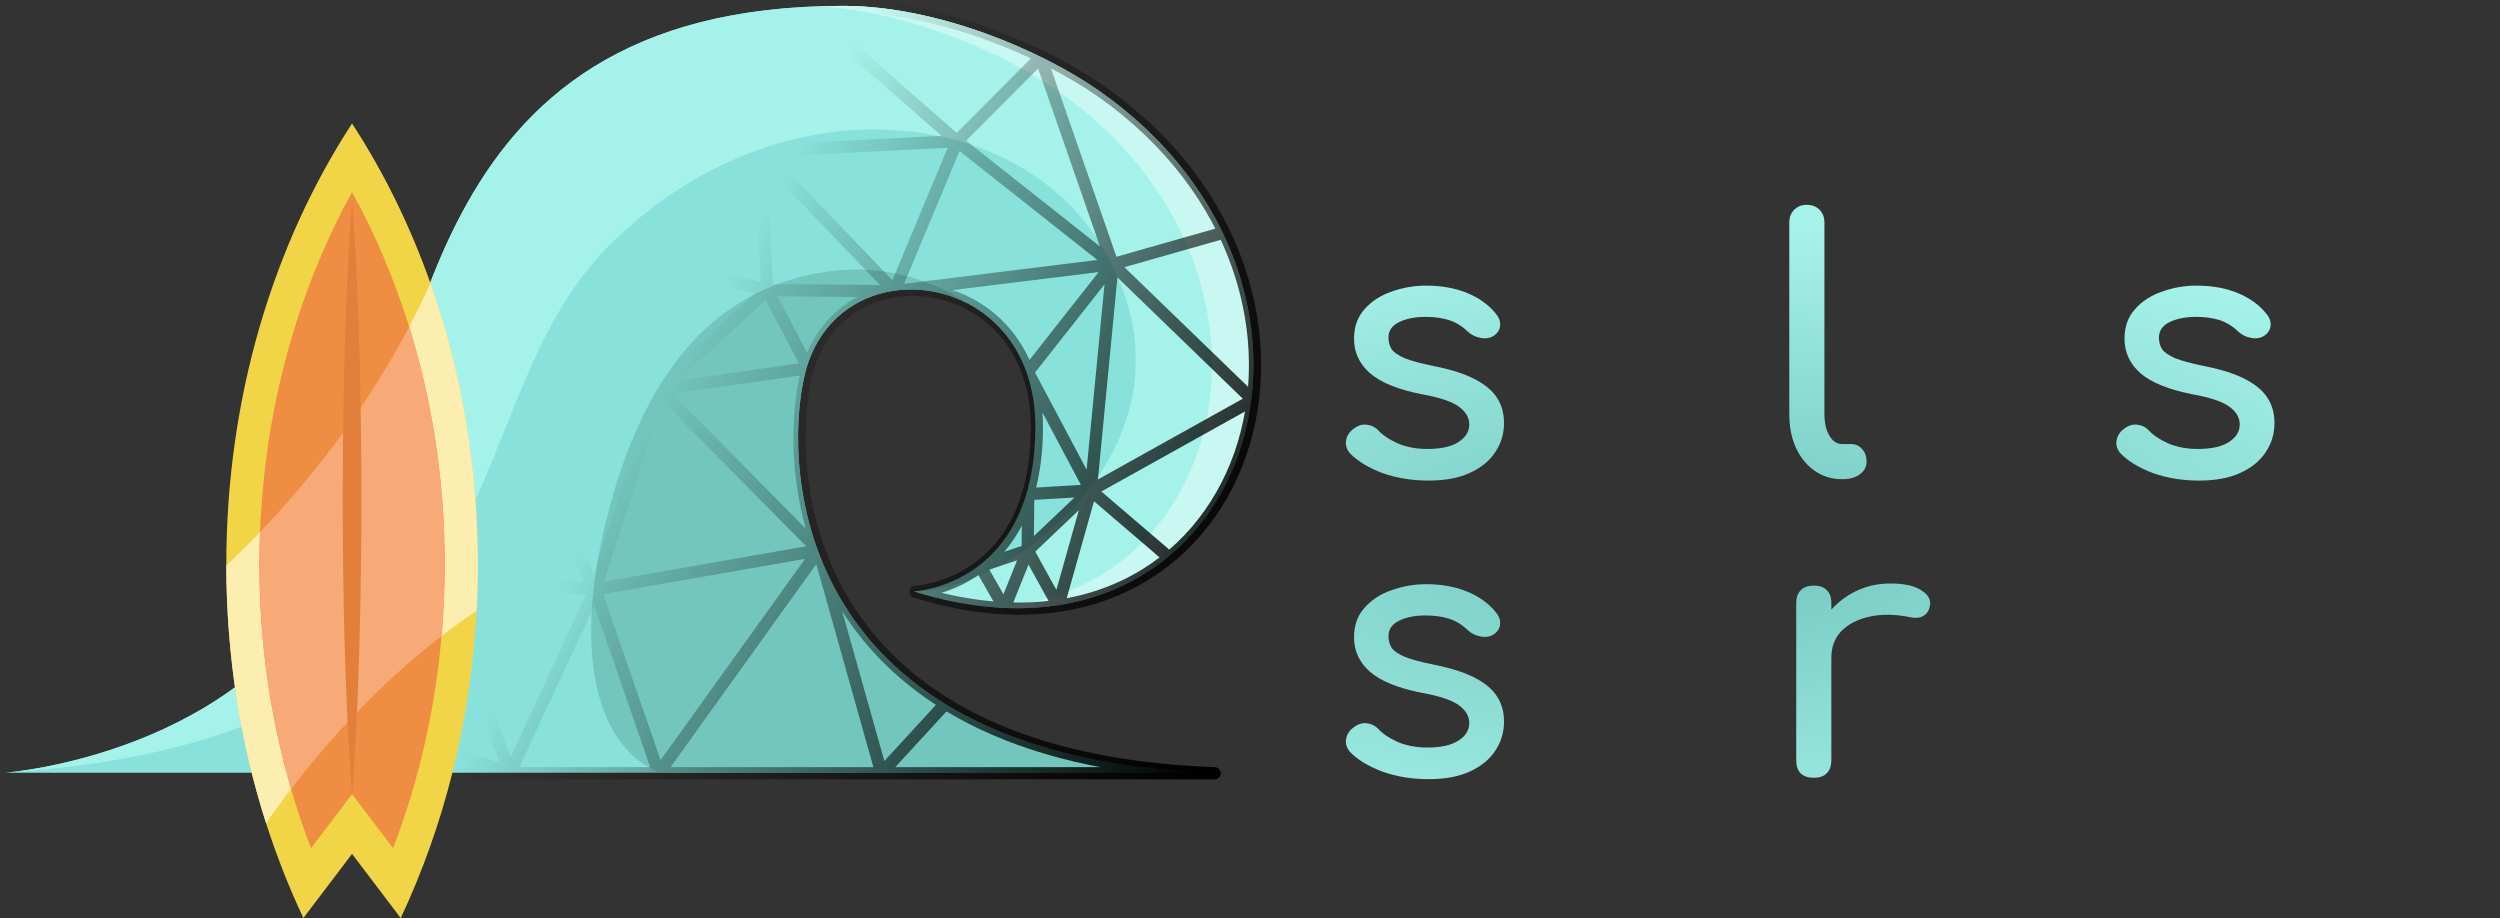 <?xml version="1.0" encoding="UTF-8" standalone="no"?>
<svg
   xmlns:dc="http://purl.org/dc/elements/1.1/"
   xmlns:cc="http://creativecommons.org/ns#"
   xmlns:rdf="http://www.w3.org/1999/02/22-rdf-syntax-ns#"
   xmlns:svg="http://www.w3.org/2000/svg"
   xmlns="http://www.w3.org/2000/svg"
   xmlns:xlink="http://www.w3.org/1999/xlink"
   xmlns:sodipodi="http://sodipodi.sourceforge.net/DTD/sodipodi-0.dtd"
   xmlns:inkscape="http://www.inkscape.org/namespaces/inkscape"
   inkscape:export-filename="U:\Documents\Programming\rust\splashsurf\logos\logo_small.png"
   inkscape:export-ydpi="96.050125"
   inkscape:export-xdpi="96.050125"
   height="200.032"
   width="544.716"
   version="1.1"
   id="Layer_1"
   x="0px"
   y="0px"
   viewBox="0 0 544.716 200.032"
   xml:space="preserve"
   sodipodi:docname="logo_small.svg"
   inkscape:version="1.0 (4035a4fb49, 2020-05-01)"><rect x="0" y="0" width="544.716" height="200.032" fill="#333333" stroke="none"/><title
   id="title1091">splashsurf logo</title><defs
   id="defs43"><linearGradient
     inkscape:collect="always"
     id="linearGradient1052"><stop
       style="stop-color:#73c6be;stop-opacity:1"
       offset="0"
       id="stop1048" /><stop
       style="stop-color:#a5f2ea;stop-opacity:1"
       offset="1"
       id="stop1050" /></linearGradient><linearGradient
     id="linearGradient910-9-0"
     inkscape:collect="always"><stop
       id="stop906"
       offset="0"
       style="stop-color:#73c6be;stop-opacity:1" /><stop
       id="stop908"
       offset="1"
       style="stop-color:#c9f7f1;stop-opacity:1" /></linearGradient><linearGradient
     inkscape:collect="always"
     id="linearGradient1187"><stop
       style="stop-color:#000000;stop-opacity:1;"
       offset="0"
       id="stop1183" /><stop
       style="stop-color:#000000;stop-opacity:0;"
       offset="1"
       id="stop1185" /></linearGradient><linearGradient
     inkscape:collect="always"
     xlink:href="#linearGradient1187"
     id="linearGradient1195"
     x1="490.78"
     y1="412.664"
     x2="254.298"
     y2="282.625"
     gradientUnits="userSpaceOnUse"
     gradientTransform="matrix(0.982,0,0,0.982,0.395,8.697)" /><radialGradient
     gradientUnits="userSpaceOnUse"
     gradientTransform="matrix(0.887,-0.014,0.005,0.335,-227.745,28.419)"
     r="210.276"
     fy="302.949"
     fx="675.1"
     cy="302.949"
     cx="675.1"
     id="radialGradient914"
     xlink:href="#linearGradient1052"
     inkscape:collect="always" /><radialGradient
     inkscape:collect="always"
     xlink:href="#linearGradient910-9-0"
     id="radialGradient930"
     cx="675.1"
     cy="302.949"
     fx="675.1"
     fy="302.949"
     r="210.276"
     gradientTransform="matrix(1.483,-0.023,0.009,0.56,-328.898,135.374)"
     gradientUnits="userSpaceOnUse" /><radialGradient
     inkscape:collect="always"
     xlink:href="#linearGradient910-9-0"
     id="radialGradient938"
     cx="675.1"
     cy="302.949"
     fx="675.1"
     fy="302.949"
     r="210.276"
     gradientTransform="matrix(1.483,-0.023,0.009,0.56,-328.898,135.374)"
     gradientUnits="userSpaceOnUse" /><radialGradient
     inkscape:collect="always"
     xlink:href="#linearGradient910-9-0"
     id="radialGradient946"
     cx="675.1"
     cy="302.949"
     fx="675.1"
     fy="302.949"
     r="210.276"
     gradientTransform="matrix(1.483,-0.023,0.009,0.56,-328.898,135.374)"
     gradientUnits="userSpaceOnUse" /></defs><sodipodi:namedview
   showguides="false"
   inkscape:snap-bbox-midpoints="true"
   inkscape:snap-bbox-edge-midpoints="true"
   inkscape:bbox-nodes="true"
   inkscape:bbox-paths="true"
   inkscape:snap-bbox="true"
   inkscape:snap-object-midpoints="true"
   inkscape:snap-center="true"
   inkscape:snap-text-baseline="true"
   inkscape:document-rotation="0"
   pagecolor="#ffffff"
   bordercolor="#666666"
   borderopacity="1"
   objecttolerance="10"
   gridtolerance="10"
   guidetolerance="10"
   inkscape:pageopacity="0"
   inkscape:pageshadow="2"
   inkscape:window-width="3840"
   inkscape:window-height="2081"
   id="namedview41"
   showgrid="false"
   inkscape:object-paths="true"
   inkscape:snap-intersection-paths="true"
   inkscape:zoom="1.96875"
   inkscape:cx="788.00953"
   inkscape:cy="132.55156"
   inkscape:window-x="1341"
   inkscape:window-y="-9"
   inkscape:window-maximized="1"
   inkscape:current-layer="Layer_1" />




<g
   transform="matrix(0.81,0,0,0.81,-1.657,-57.666)"
   id="g10">
</g>
<g
   transform="matrix(0.81,0,0,0.81,-1.657,-57.666)"
   id="g12">
</g>
<g
   transform="matrix(0.81,0,0,0.81,-1.657,-57.666)"
   id="g14">
</g>
<g
   transform="matrix(0.81,0,0,0.81,-1.657,-57.666)"
   id="g16">
</g>
<g
   transform="matrix(0.81,0,0,0.81,-1.657,-57.666)"
   id="g18">
</g>
<g
   transform="matrix(0.81,0,0,0.81,-1.657,-57.666)"
   id="g20">
</g>
<g
   transform="matrix(0.81,0,0,0.81,-1.657,-57.666)"
   id="g22">
</g>
<g
   transform="matrix(0.81,0,0,0.81,-1.657,-57.666)"
   id="g24">
</g>
<g
   transform="matrix(0.81,0,0,0.81,-1.657,-57.666)"
   id="g26">
</g>
<g
   transform="matrix(0.81,0,0,0.81,-1.657,-57.666)"
   id="g28">
</g>
<g
   transform="matrix(0.81,0,0,0.81,-1.657,-57.666)"
   id="g30">
</g>
<g
   transform="matrix(0.81,0,0,0.81,-1.657,-57.666)"
   id="g32">
</g>
<g
   transform="matrix(0.81,0,0,0.81,-1.657,-57.666)"
   id="g34">
</g>
<g
   transform="matrix(0.81,0,0,0.81,-1.657,-57.666)"
   id="g36">
</g>
<g
   transform="matrix(0.81,0,0,0.81,-1.657,-57.666)"
   id="g38">
</g>
<g
   id="g10-9"
   transform="matrix(0.81,0,0,0.81,354.604,87.699)" /><g
   id="g12-1"
   transform="matrix(0.81,0,0,0.81,354.604,87.699)" /><g
   id="g14-6"
   transform="matrix(0.81,0,0,0.81,354.604,87.699)" /><g
   id="g16-6"
   transform="matrix(0.81,0,0,0.81,354.604,87.699)" /><g
   id="g18-8"
   transform="matrix(0.81,0,0,0.81,354.604,87.699)" /><g
   id="g20-3"
   transform="matrix(0.81,0,0,0.81,354.604,87.699)" /><g
   id="g22-0"
   transform="matrix(0.81,0,0,0.81,354.604,87.699)" /><g
   id="g24-3"
   transform="matrix(0.81,0,0,0.81,354.604,87.699)" /><g
   id="g26-6"
   transform="matrix(0.81,0,0,0.81,354.604,87.699)" /><g
   id="g28-4"
   transform="matrix(0.81,0,0,0.81,354.604,87.699)" /><g
   id="g30-2"
   transform="matrix(0.81,0,0,0.81,354.604,87.699)" /><g
   id="g32-7"
   transform="matrix(0.81,0,0,0.81,354.604,87.699)" /><g
   id="g34-7"
   transform="matrix(0.81,0,0,0.81,354.604,87.699)" /><g
   id="g36-1"
   transform="matrix(0.81,0,0,0.81,354.604,87.699)" /><g
   id="g38-5"
   transform="matrix(0.81,0,0,0.81,354.604,87.699)" /><g
   transform="matrix(0.541,0,0,0.541,1.112,-55.665)"
   id="g926"><g
     id="g1215"
     transform="matrix(0.982,0,0,0.982,-0.036,8.293)"><path
       style="fill:#88e2db"
       d="m 0,413.249 c 0,0 99.571,-7.286 135.999,-84.999 36.428,-77.713 30.357,-229.499 207.642,-229.499 38.871,0 81.438,18.386 104.731,34.602 116.875,81.362 61.625,248.326 -75.589,205.523 0,0 49.786,-2.125 49.786,-67.697 0,-65.572 -82.091,-75.285 -94.714,-20.643 -8.992,38.927 -3.643,156.643 167.571,162.713"
       id="path2" /><path
       style="fill:#a5f2ea"
       d="m 372.784,338.875 c 42.5,0 125.678,-65.875 75.213,-144.378 C 412.71,139.6 316.321,128.5 247.714,197.107 179.179,265.642 219.7,398.411 0.644,413.201 9.193,412.412 101.283,402.321 136,328.25 172.429,250.536 166.357,98.751 343.642,98.751 c 38.869,0 81.43,18.384 104.731,34.607 116.874,81.357 61.625,248.321 -75.589,205.517 z"
       id="path4" /><path
       style="fill:#c9f7f1"
       d="m 406.626,345.468 c 98.15,-7.286 125.848,-141.731 24.747,-212.111 -21.967,-15.288 -61.03,-32.494 -97.992,-34.425 3.351,-0.122 6.775,-0.182 10.261,-0.182 38.869,0 81.43,18.384 104.731,34.607 106.723,74.291 69.931,219.956 -41.747,212.111 z"
       id="path6" /><path
       style="fill:#73c6be"
       d="M 495.426,413.249 H 268.433 C 242.935,402.664 232.851,365.455 246.5,310.035 c 15.166,-61.576 44.686,-94.762 88.642,-101.999 26.411,-4.347 46.895,4.299 59.973,12.945 -25.087,-13.418 -59.464,-4.238 -67.259,29.556 -8.998,38.929 -3.644,156.641 167.57,162.712 z"
       id="path8" /></g><path
     sodipodi:nodetypes="ccccccccccccccccccccccccccccccccccccccccccccccccccccccccccccccccccccccccccccccccccccsccsscc"
     d="m 412.079,301.894 -0.248,22.672 -9.367,23.314 -9.689,-16.966 19.056,-6.348 m 57.01,2.894 -31.604,-27.049 -13.094,46.476 -12.311,-22.321 25.406,-24.155 m 0,1e-5 65.345,-36.402 -56.55,-54.703 m -203.422,-5.792 -13.799,-67.314 75.145,27.495 18.233,-57.55 61.17,53.635 33.694,-33.835 28.978,83.36 44.739,-12.721 m -248.161,6.929 -65.125,-0.078 m 129.497,16.296 -64.373,-16.218 61.346,-39.818 m -100.537,108.692 39.191,-68.874 20.916,56.195 m -88.978,73.956 -23.009,-53.195 51.88,-8.083 -25.934,-68.952 m -56.28,180.859 5.334,-39.479 48.009,-11.151 28.871,-61.277 M 124.652,414.31 121.206,384.295 12.381,413.753 m 162.168,-80.088 -53.343,50.63 82.042,30.015 m 233.988,-113.899 -25.157,1.483 m 33.953,-92.588 -34.15,43.364 25.354,47.741 z m -62.672,-49.525 62.672,49.525 -87.852,10.855 m -54.224,-56.466 3.027,56.037 51.198,0.429 m -54.224,-56.466 54.224,56.466 25.18,-60.38 -79.404,3.914 m 19.525,87.463 -59.955,8.55 43.456,-39.976 z m -59.955,8.55 64.149,64.812 m -90.057,15.746 25.908,-80.558 -60.107,12.679 m 34.2,67.879 -34.2,-67.879 m 34.2,67.879 -63.07,-6.602 28.7,80.645 z m 25.607,74.044 -25.607,-74.044 90.057,-15.746 m 0.092,-0.13 -64.542,89.919 m 64.45,-89.789 25.269,89.789 25.513,-27.796 m 108.669,27.796 C 318.918,408.347 313.663,292.696 322.497,254.453 c 12.401,-53.683 93.052,-44.141 93.052,20.281 0,64.421 -48.912,66.509 -48.912,66.509 134.806,42.052 189.087,-121.982 74.263,-201.916 -22.884,-15.931 -64.704,-33.995 -102.893,-33.995 -174.174,0 -168.209,149.122 -203.998,225.472 C 98.219,407.152 0.395,414.31 0.395,414.31 Z"
     style="fill:none;stroke:url(#linearGradient1195);stroke-width:4.912;stroke-linecap:round;stroke-linejoin:round;stroke-miterlimit:4;stroke-dasharray:none;stroke-opacity:1"
     id="path1088" /><g
     style="stroke:none;stroke-opacity:1"
     transform="matrix(0.506,1.6741257e-8,-1.3559966e-8,0.625,166.084,184.895)"
     id="g1157"><path
       id="path2-6"
       d="m 48.007,232.526 c 0,10.055 -0.332,20.03 -0.973,29.913 -4.684,71.827 -26.111,139.074 -60.387,197.926 l -38.731,-41.319 -38.732,41.319 c -11.36,-19.503 -21.312,-39.922 -29.695,-61.131 -20.339,-51.397 -31.562,-107.386 -31.654,-165.998 v -0.71 c 0,-107.581 37.483,-206.401 100.08,-284.161 25.08,31.15 46.129,65.689 62.357,102.817 24.267,55.531 37.735,116.868 37.735,181.344 z"
       style="fill:#f2d546;stroke:none;stroke-opacity:1" /><path
       id="path4-0"
       d="m 48.007,232.526 c 0,10.055 -0.332,20.03 -0.973,29.913 -75.996,41.228 -132.558,96.369 -167.544,136.795 -20.339,-51.397 -31.562,-107.386 -31.654,-165.998 90.998,-69.835 139.143,-139.612 162.436,-182.054 24.267,55.531 37.735,116.868 37.735,181.344 z"
       style="fill:#fcedb1;stroke:none;stroke-opacity:1" /><path
       id="path6-1"
       d="m 21.667,232.526 c 0,15.46 -0.836,30.863 -2.497,46.141 -5.142,47.446 -18.186,93.701 -38.571,136.726 l -32.684,-34.86 -32.673,34.86 c -5.898,-12.448 -11.189,-25.172 -15.85,-38.124 -16.606,-46.175 -25.218,-95.178 -25.218,-144.743 0,-6.997 0.172,-13.96 0.504,-20.912 2.027,-42.315 10.25,-83.749 24.507,-123.454 12.174,-33.852 28.504,-65.895 48.729,-95.602 18.472,27.13 33.703,56.207 45.465,86.83 1.122,2.909 2.21,5.829 3.264,8.772 C 13.249,134.381 21.667,182.95 21.667,232.526 Z"
       style="fill:#ef8d43;stroke:none;stroke-opacity:1" /><path
       id="path8-1"
       d="m 21.667,232.526 c 0,15.46 -0.836,30.863 -2.497,46.141 -49.885,31.092 -90.059,67.258 -119.777,98.602 -16.606,-46.175 -25.218,-95.178 -25.218,-144.743 0,-6.997 0.172,-13.96 0.504,-20.911 57.535,-48.568 95.052,-95.762 118.701,-132.226 1.122,2.909 2.21,5.829 3.264,8.772 C 13.249,134.381 21.667,182.95 21.667,232.526 Z"
       style="fill:#f7aa77;stroke:none;stroke-opacity:1" /><path
       id="path10"
       d="m -44.644,189.407 c 0.011,31.86 -0.492,63.708 -1.58,95.568 -0.183,5.108 -0.378,10.227 -0.595,15.334 -1.111,26.741 -2.657,53.481 -5.257,80.222 -2.325,-23.843 -3.802,-47.686 -4.89,-71.53 -0.366,-8.016 -0.687,-16.021 -0.973,-24.026 -1.088,-31.86 -1.592,-63.708 -1.58,-95.568 0,-22.87 0.263,-45.751 0.825,-68.632 0.206,-8.978 0.47,-17.945 0.779,-26.924 1.157,-31.86 2.748,-63.708 5.841,-95.568 3.081,31.86 4.672,63.708 5.829,95.568 0.137,4.031 0.263,8.074 0.378,12.105 0.833,27.817 1.223,55.634 1.223,83.451 z"
       style="fill:#e27f3b;stroke:none;stroke-opacity:1" /><g
       style="stroke:none;stroke-opacity:1"
       id="g12-9"
       transform="translate(-308.079,-51.635)" /><g
       style="stroke:none;stroke-opacity:1"
       id="g14-2"
       transform="translate(-308.079,-51.635)" /><g
       style="stroke:none;stroke-opacity:1"
       id="g16-1"
       transform="translate(-308.079,-51.635)" /><g
       style="stroke:none;stroke-opacity:1"
       id="g18-83"
       transform="translate(-308.079,-51.635)" /><g
       style="stroke:none;stroke-opacity:1"
       id="g20-9"
       transform="translate(-308.079,-51.635)" /><g
       style="stroke:none;stroke-opacity:1"
       id="g22-9"
       transform="translate(-308.079,-51.635)" /><g
       style="stroke:none;stroke-opacity:1"
       id="g24-9"
       transform="translate(-308.079,-51.635)" /><g
       style="stroke:none;stroke-opacity:1"
       id="g26-4"
       transform="translate(-308.079,-51.635)" /><g
       style="stroke:none;stroke-opacity:1"
       id="g28-2"
       transform="translate(-308.079,-51.635)" /><g
       style="stroke:none;stroke-opacity:1"
       id="g30-6"
       transform="translate(-308.079,-51.635)" /><g
       style="stroke:none;stroke-opacity:1"
       id="g32-5"
       transform="translate(-308.079,-51.635)" /><g
       style="stroke:none;stroke-opacity:1"
       id="g34-1"
       transform="translate(-308.079,-51.635)" /><g
       style="stroke:none;stroke-opacity:1"
       id="g36-5"
       transform="translate(-308.079,-51.635)" /><g
       style="stroke:none;stroke-opacity:1"
       id="g38-51"
       transform="translate(-308.079,-51.635)" /><g
       style="stroke:none;stroke-opacity:1"
       id="g40"
       transform="translate(-308.079,-51.635)" /></g></g><g
   style="font-style:normal;font-weight:normal;font-size:76.537px;line-height:0;font-family:sans-serif;fill:url(#radialGradient914);fill-opacity:1;stroke:none;stroke-width:0.598"
   id="text902"
   aria-label="splash
surf"><path
     id="path1058"
     style="font-style:normal;font-variant:normal;font-weight:bold;font-stretch:normal;font-size:76.537px;line-height:0.85;font-family:Comfortaa;-inkscape-font-specification:'Comfortaa Bold';fill:url(#radialGradient914);fill-opacity:1;stroke-width:0.598"
     d="m 311.251,104.71 q -5.358,0 -9.95,-1.607 -4.516,-1.684 -7.041,-4.21 -1.148,-1.225 -0.995,-2.755 0.23,-1.607 1.531,-2.602 1.531,-1.225 2.985,-0.995 1.531,0.153 2.602,1.301 1.301,1.454 4.133,2.755 2.908,1.225 6.429,1.225 4.439,0 6.735,-1.454 2.373,-1.454 2.449,-3.75 0.076,-2.296 -2.22,-3.98 -2.22,-1.684 -8.19,-2.755 -7.73,-1.531 -11.251,-4.592 -3.444,-3.061 -3.444,-7.501 0,-3.903 2.296,-6.429 2.296,-2.602 5.893,-3.827 3.597,-1.301 7.501,-1.301 5.051,0 8.955,1.607 3.903,1.607 6.2,4.439 1.072,1.225 0.995,2.602 -0.076,1.301 -1.301,2.22 -1.225,0.842 -2.908,0.536 -1.684,-0.306 -2.832,-1.378 -1.913,-1.837 -4.133,-2.526 -2.22,-0.689 -5.128,-0.689 -3.368,0 -5.74,1.148 -2.296,1.148 -2.296,3.368 0,1.378 0.689,2.526 0.765,1.072 2.908,1.99 2.143,0.842 6.276,1.684 5.74,1.148 9.031,2.908 3.368,1.76 4.822,4.133 1.454,2.296 1.454,5.358 0,3.521 -1.913,6.353 -1.837,2.832 -5.511,4.516 -3.597,1.684 -9.031,1.684 z" /><path
     id="path1060"
     style="font-style:normal;font-variant:normal;font-weight:bold;font-stretch:normal;font-size:76.537px;line-height:0.85;font-family:Comfortaa;-inkscape-font-specification:'Comfortaa Bold';fill:url(#radialGradient914);fill-opacity:1;stroke-width:0.598"
     d="m 341.481,122.314 q -1.684,0 -2.832,-1.148 -1.072,-1.072 -1.072,-2.755 V 83.51 q 0.076,-6.046 2.832,-10.868 2.755,-4.822 7.501,-7.577 4.745,-2.832 10.715,-2.832 6.046,0 10.792,2.832 4.745,2.755 7.501,7.577 2.832,4.822 2.832,10.868 0,6.046 -2.602,10.868 -2.526,4.745 -6.965,7.577 -4.439,2.755 -10.026,2.755 -4.516,0 -8.343,-1.837 -3.75,-1.913 -6.429,-5.128 V 118.411 q 0,1.684 -1.072,2.755 -1.072,1.148 -2.832,1.148 z m 17.144,-24.492 q 3.903,0 6.965,-1.837 3.062,-1.913 4.822,-5.128 1.837,-3.291 1.837,-7.348 0,-4.133 -1.837,-7.348 -1.76,-3.291 -4.822,-5.128 -3.062,-1.913 -6.965,-1.913 -3.827,0 -6.965,1.913 -3.061,1.837 -4.822,5.128 -1.76,3.215 -1.76,7.348 0,4.056 1.76,7.348 1.76,3.215 4.822,5.128 3.138,1.837 6.965,1.837 z" /><path
     id="path1062"
     style="font-style:normal;font-variant:normal;font-weight:bold;font-stretch:normal;font-size:76.537px;line-height:0.85;font-family:Comfortaa;-inkscape-font-specification:'Comfortaa Bold';fill:url(#radialGradient914);fill-opacity:1;stroke-width:0.598"
     d="m 401.343,104.404 q -3.368,0 -5.97,-1.837 -2.602,-1.837 -4.056,-4.975 -1.454,-3.215 -1.454,-7.348 V 48.455 q 0,-1.684 1.072,-2.755 1.072,-1.072 2.755,-1.072 1.684,0 2.755,1.072 1.072,1.072 1.072,2.755 v 41.789 q 0,2.832 1.072,4.669 1.072,1.837 2.755,1.837 h 1.913 q 1.531,0 2.449,1.072 0.995,1.072 0.995,2.755 0,1.684 -1.454,2.755 -1.454,1.072 -3.75,1.072 z" /><path
     id="path1064"
     style="font-style:normal;font-variant:normal;font-weight:bold;font-stretch:normal;font-size:76.537px;line-height:0.85;font-family:Comfortaa;-inkscape-font-specification:'Comfortaa Bold';fill:url(#radialGradient914);fill-opacity:1;stroke-width:0.598"
     d="m 429.622,104.71 q -5.587,0 -10.026,-2.755 -4.439,-2.832 -7.041,-7.577 -2.526,-4.822 -2.526,-10.868 0,-6.046 2.755,-10.868 2.832,-4.822 7.577,-7.577 4.822,-2.832 10.792,-2.832 5.97,0 10.715,2.832 4.745,2.755 7.501,7.577 2.832,4.822 2.832,10.868 h -2.985 q 0,6.046 -2.602,10.868 -2.526,4.745 -6.965,7.577 -4.439,2.755 -10.026,2.755 z m 1.531,-6.888 q 3.903,0 6.965,-1.837 3.061,-1.913 4.822,-5.128 1.76,-3.291 1.76,-7.348 0,-4.133 -1.76,-7.348 -1.76,-3.291 -4.822,-5.128 -3.062,-1.913 -6.965,-1.913 -3.827,0 -6.965,1.913 -3.062,1.837 -4.898,5.128 -1.76,3.215 -1.76,7.348 0,4.056 1.76,7.348 1.837,3.215 4.898,5.128 3.138,1.837 6.965,1.837 z m 17.144,6.659 q -1.684,0 -2.832,-1.072 -1.072,-1.148 -1.072,-2.832 V 88.867 l 1.454,-8.113 6.353,2.755 v 17.068 q 0,1.684 -1.148,2.832 -1.072,1.072 -2.755,1.072 z" /><path
     id="path1066"
     style="font-style:normal;font-variant:normal;font-weight:bold;font-stretch:normal;font-size:76.537px;line-height:0.85;font-family:Comfortaa;-inkscape-font-specification:'Comfortaa Bold';fill:url(#radialGradient914);fill-opacity:1;stroke-width:0.598"
     d="m 479.125,104.71 q -5.358,0 -9.95,-1.607 -4.516,-1.684 -7.041,-4.21 -1.148,-1.225 -0.995,-2.755 0.23,-1.607 1.531,-2.602 1.531,-1.225 2.985,-0.995 1.531,0.153 2.602,1.301 1.301,1.454 4.133,2.755 2.908,1.225 6.429,1.225 4.439,0 6.735,-1.454 2.373,-1.454 2.449,-3.75 0.076,-2.296 -2.22,-3.98 -2.22,-1.684 -8.19,-2.755 -7.73,-1.531 -11.251,-4.592 -3.444,-3.061 -3.444,-7.501 0,-3.903 2.296,-6.429 2.296,-2.602 5.893,-3.827 3.597,-1.301 7.501,-1.301 5.051,0 8.955,1.607 3.903,1.607 6.2,4.439 1.072,1.225 0.995,2.602 -0.076,1.301 -1.301,2.22 -1.225,0.842 -2.908,0.536 -1.684,-0.306 -2.832,-1.378 -1.913,-1.837 -4.133,-2.526 -2.22,-0.689 -5.128,-0.689 -3.368,0 -5.74,1.148 -2.296,1.148 -2.296,3.368 0,1.378 0.689,2.526 0.765,1.072 2.908,1.99 2.143,0.842 6.276,1.684 5.74,1.148 9.031,2.908 3.368,1.76 4.822,4.133 1.454,2.296 1.454,5.358 0,3.521 -1.913,6.353 -1.837,2.832 -5.511,4.516 -3.597,1.684 -9.031,1.684 z" /><path
     id="path1068"
     style="font-style:normal;font-variant:normal;font-weight:bold;font-stretch:normal;font-size:76.537px;line-height:0.85;font-family:Comfortaa;-inkscape-font-specification:'Comfortaa Bold';fill:url(#radialGradient914);fill-opacity:1;stroke-width:0.598"
     d="m 540.812,104.481 q -1.684,0 -2.832,-1.072 -1.072,-1.148 -1.072,-2.832 V 81.749 q 0,-4.363 -1.607,-7.118 -1.607,-2.755 -4.363,-4.056 -2.679,-1.378 -6.2,-1.378 -3.215,0 -5.817,1.301 -2.602,1.301 -4.133,3.521 -1.531,2.143 -1.531,4.975 h -4.822 q 0,-4.822 2.296,-8.572 2.373,-3.827 6.429,-6.046 4.056,-2.22 9.108,-2.22 5.281,0 9.414,2.296 4.21,2.22 6.582,6.582 2.449,4.363 2.449,10.715 v 18.828 q 0,1.684 -1.148,2.832 -1.072,1.072 -2.755,1.072 z m -31.457,0 q -1.684,0 -2.832,-1.072 -1.072,-1.148 -1.072,-2.832 V 66.442 q 0,-1.76 1.072,-2.832 1.148,-1.072 2.832,-1.072 1.76,0 2.832,1.072 1.072,1.072 1.072,2.832 v 34.136 q 0,1.684 -1.072,2.832 -1.072,1.072 -2.832,1.072 z m 0,-15.307 q -1.684,0 -2.832,-1.072 -1.072,-1.148 -1.072,-2.832 V 48.532 q 0,-1.76 1.072,-2.832 1.148,-1.072 2.832,-1.072 1.76,0 2.832,1.072 1.072,1.072 1.072,2.832 v 36.738 q 0,1.684 -1.072,2.832 -1.072,1.072 -2.832,1.072 z" /><path
     id="path1070"
     style="letter-spacing:0.812px;fill:url(#radialGradient914);stroke-width:0.598"
     d="m 311.251,169.767 q -5.358,0 -9.95,-1.607 -4.516,-1.684 -7.041,-4.21 -1.148,-1.225 -0.995,-2.755 0.23,-1.607 1.531,-2.602 1.531,-1.225 2.985,-0.995 1.531,0.153 2.602,1.301 1.301,1.454 4.133,2.755 2.908,1.225 6.429,1.225 4.439,0 6.735,-1.454 2.373,-1.454 2.449,-3.75 0.076,-2.296 -2.22,-3.98 -2.22,-1.684 -8.19,-2.755 -7.73,-1.531 -11.251,-4.592 -3.444,-3.062 -3.444,-7.501 0,-3.903 2.296,-6.429 2.296,-2.602 5.893,-3.827 3.597,-1.301 7.501,-1.301 5.051,0 8.955,1.607 3.903,1.607 6.2,4.439 1.072,1.225 0.995,2.602 -0.076,1.301 -1.301,2.22 -1.225,0.842 -2.908,0.536 -1.684,-0.306 -2.832,-1.378 -1.913,-1.837 -4.133,-2.526 -2.22,-0.689 -5.128,-0.689 -3.368,0 -5.74,1.148 -2.296,1.148 -2.296,3.368 0,1.378 0.689,2.526 0.765,1.072 2.908,1.99 2.143,0.842 6.276,1.684 5.74,1.148 9.031,2.908 3.368,1.76 4.822,4.133 1.454,2.296 1.454,5.358 0,3.521 -1.913,6.353 -1.837,2.832 -5.511,4.516 -3.597,1.684 -9.031,1.684 z" /><path
     id="path1072"
     style="letter-spacing:0.812px;fill:url(#radialGradient914);stroke-width:0.598"
     d="m 355.993,169.844 q -5.281,0 -9.491,-2.22 -4.133,-2.296 -6.582,-6.659 -2.373,-4.363 -2.373,-10.715 v -18.828 q 0,-1.684 1.072,-2.755 1.148,-1.148 2.832,-1.148 1.684,0 2.755,1.148 1.148,1.072 1.148,2.755 v 18.828 q 0,4.286 1.607,7.118 1.607,2.755 4.363,4.133 2.755,1.301 6.2,1.301 3.291,0 5.817,-1.301 2.602,-1.301 4.133,-3.521 1.531,-2.22 1.531,-4.975 h 4.822 q 0,4.745 -2.373,8.572 -2.296,3.827 -6.353,6.046 -3.98,2.22 -9.108,2.22 z m 16.915,-0.383 q -1.684,0 -2.832,-1.072 -1.072,-1.148 -1.072,-2.832 v -34.136 q 0,-1.76 1.072,-2.832 1.148,-1.072 2.832,-1.072 1.76,0 2.832,1.072 1.072,1.072 1.072,2.832 v 34.136 q 0,1.684 -1.072,2.832 -1.072,1.072 -2.832,1.072 z" /><path
     id="path1074"
     style="line-height:0.85;letter-spacing:0px;fill:url(#radialGradient914);stroke-width:0.598"
     d="m 395.123,143.285 q 0,-4.592 2.22,-8.19 2.296,-3.674 6.123,-5.817 3.827,-2.143 8.419,-2.143 4.592,0 6.812,1.531 2.296,1.454 1.76,3.521 -0.23,1.072 -0.918,1.684 -0.612,0.536 -1.454,0.689 -0.842,0.153 -1.837,-0.076 -4.898,-0.995 -8.802,-0.153 -3.903,0.842 -6.2,3.138 -2.22,2.296 -2.22,5.817 z m 0.076,26.176 q -1.837,0 -2.832,-0.918 -0.995,-0.995 -0.995,-2.908 v -34.212 q 0,-1.837 0.995,-2.832 0.995,-0.995 2.832,-0.995 1.913,0 2.832,0.995 0.995,0.918 0.995,2.832 v 34.212 q 0,1.837 -0.995,2.832 -0.918,0.995 -2.832,0.995 z" /><path
     id="path1076"
     style="line-height:0.85;letter-spacing:0px;fill:url(#radialGradient914);stroke-width:0.598"
     d="m 433.11,169.461 q -1.454,0 -2.602,-1.072 -1.148,-1.072 -1.148,-2.832 V 127.825 q 0,-5.511 2.143,-9.567 2.22,-4.056 6.123,-6.276 3.903,-2.296 9.031,-2.296 1.684,0 2.755,0.995 1.148,0.995 1.148,2.526 0,1.454 -1.148,2.526 -1.072,0.995 -2.755,0.995 -2.832,0 -4.975,1.301 -2.143,1.301 -3.368,3.597 -1.148,2.296 -1.148,5.434 v 38.498 q 0,1.76 -1.072,2.832 -1.072,1.072 -2.985,1.072 z m -7.041,-33.753 q -1.607,0 -2.602,-0.918 -0.995,-0.918 -0.995,-2.296 0,-1.531 0.995,-2.449 0.995,-0.918 2.602,-0.918 h 18.905 q 1.607,0 2.602,0.918 0.995,0.918 0.995,2.449 0,1.378 -0.995,2.296 -0.995,0.918 -2.602,0.918 z" /></g></svg>
